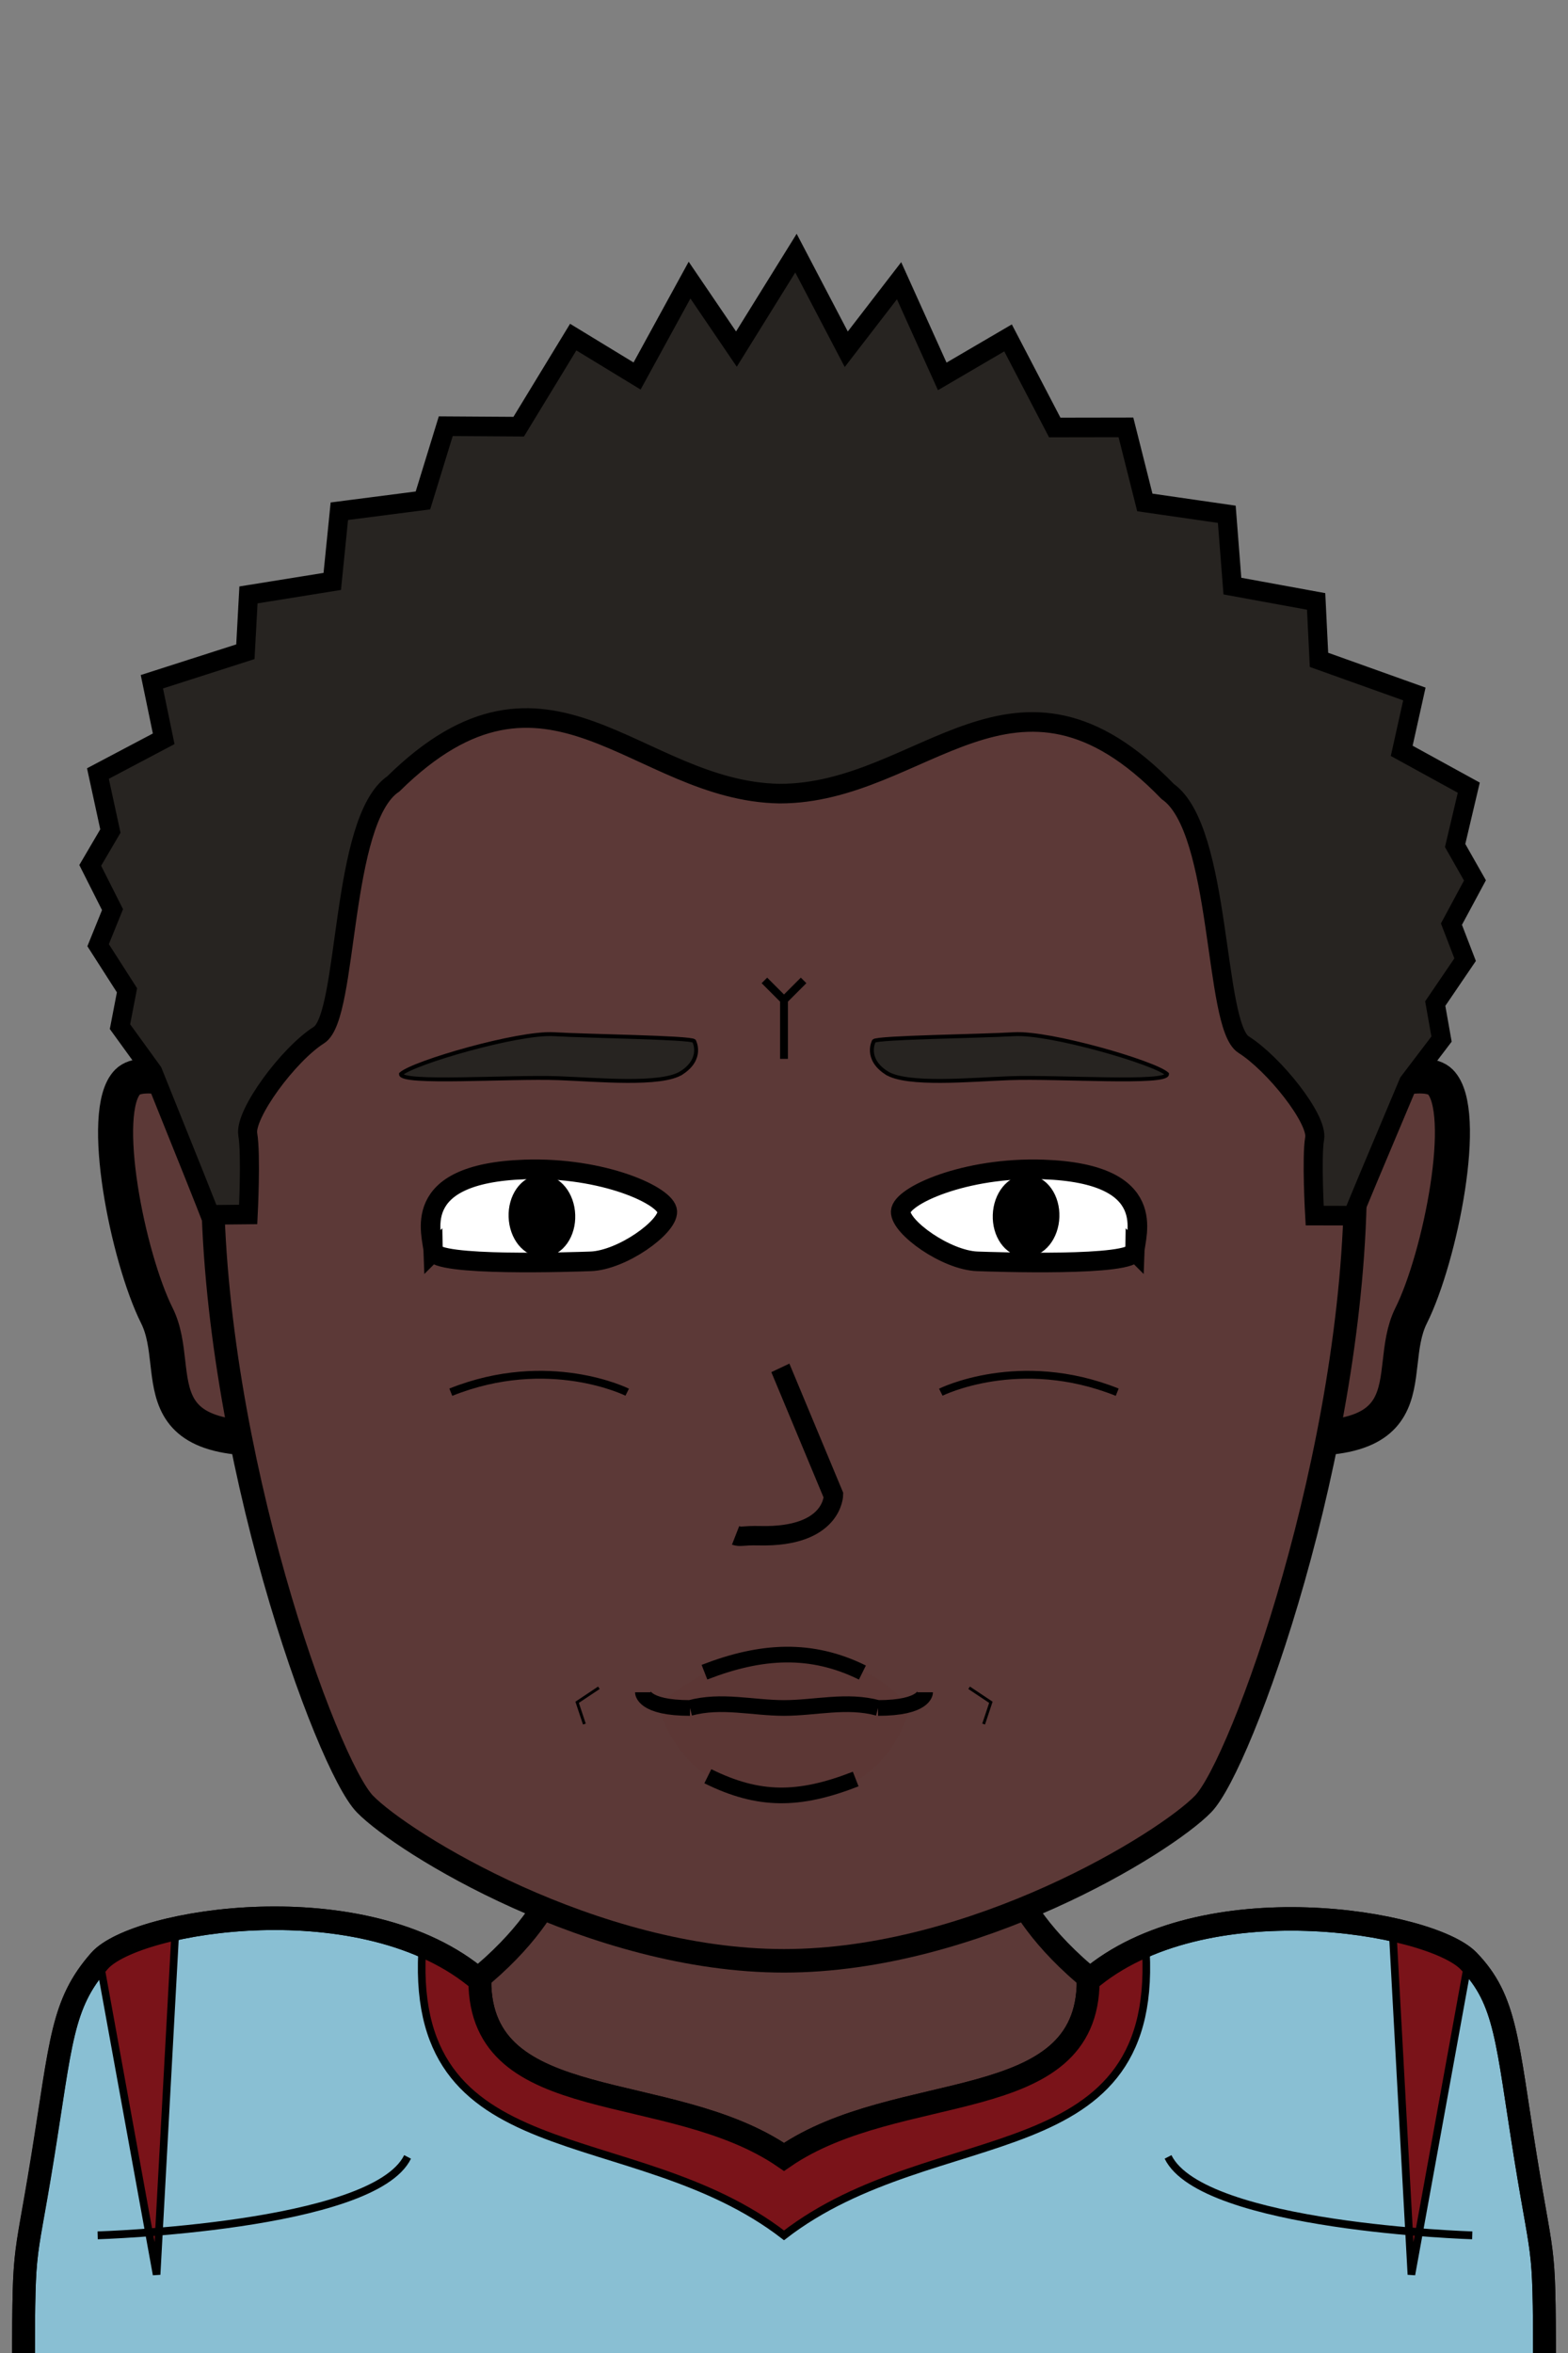 <svg xmlns="http://www.w3.org/2000/svg" version="1.2" baseProfile="tiny" width="100%" height="100%" viewBox="0 0 400 600" preserveAspectRatio="xMinYMin meet">
<rect x="0" y="0" width="400" height="600" fill="#808080" stroke="none"/>
<g transform="scale(0.97 1) translate(6.186 0)">
<path fill="#5c3937" stroke="#000" stroke-width="6" d="M10 600s0-50 60-70 70-50 70-50l60-180 60 180s10 30 70 50 60 70 60 70" class="body"/>
</g>
<g transform="scale(0.97 1) translate(6.186 0)">
<path fill="#89bfd3" stroke="#000" stroke-width="6" d="M120 505c0 35 50 25 80 45 30-20 80-10 80-45 30-25 90-15 100-5s10.07 20.41 15 50c5 30 5 20 5 60H0c0-40 0-29.59 5-59.59 4.93-29.59 5-39.38 15-50.41 9.5-10.48 70-20 100 5Z" class="footballPrimary"/><path fill="#7a1319" stroke="#000" stroke-width="2" d="M120 505c0 35 50 25 80 45 30-20 80-10 80-45l15-10c5 60-55 45-95 75-40-30-100-15-95-75z" class="collarSecondary"/><path fill="#7a1319" stroke="#000" stroke-width="2" d="m20 500 15 80 5-88.8-10 3.07zm360 0-15 80-5-88.8 10 3.07z" class="Sparta"/><path fill="none" stroke="#000" stroke-width="6" d="M120 505c0 35 50 25 80 45 30-20 80-10 80-45 30-25 90-15 100-5s10.07 20.41 15 50c5 30 5 20 5 60H0c0-40 0-30 5-60 4.93-29.59 5-38.97 15-50 9.5-10.48 70-20 100 5Z" class="footballStroke"/><path fill="none" stroke="#000" stroke-width="2" d="M19.5 570s72.5-2.11 81.5-20m280 20s-71-2.11-80-20" class="shp3"/>
</g>
<g transform="translate(33.536 291.014) scale(1.49 1.49) translate(-7.059 -11.177) translate(1.411 -2.98)">
<path fill="#5c3937" stroke="#000" stroke-width="6" d="M40 14S10-1 5 4s0 30 5 40-5 25 30 20z"/>
</g>
<g transform="translate(323.536 291.014) scale(-1.49 1.49) translate(-35.87 -11.177) translate(1.411 -2.98)">
<path fill="#5c3937" stroke="#000" stroke-width="6" d="M40 14S10-1 5 4s0 30 5 40-5 25 30 20z"/>
</g>
<g transform="scale(0.972 1) translate(5.761 0)">
<path fill="#5c3937" stroke="#000" stroke-width="6" d="M200 100c100 0 150 60 150 200 0 70-30 150-40 160s-60 40-110 40-100-30-110-40-40-90-40-160c0-140 50-200 150-200Z" class="head"/><path fill="rgba(0,0,0,0)" d="M200 410c30 0 50 10 50 10 30 0 90-15 90-120h10c0 70-30 150-40 160s-60 40-110 40-100-30-110-40-40-90-40-160h10c0 105 60 120 90 120 0 0 20-10 50-10" class="faceShave"/><path fill="rgba(0,0,0,0)" d="M60 300H50c0-140 50-200 150-200s150 60 150 200h-10v-10c0-5-10-20-15-25s-5-55-15-65c-40-40-60 0-110 0s-70-40-110 0c-10 10-10 60-15 65s-15 20-15 25z" class="headShave"/>
</g>
<g>
<path fill="none" stroke="#000" stroke-width="2" d="M240 355s20-10 45 0m-125 0s-20-10-45 0" class="eyeline5"/>
</g>
<g transform="translate(140.5 420.5) scale(0.37 0.37) translate(16.176 24.689)">
<path fill="none" stroke="#000" stroke-width="2" d="M17 2 2 12l5 15" class="shp0"/>
</g>
<g transform="translate(240.5 420.5) scale(-0.37 0.37) translate(-35.176 24.689)">
<path fill="none" stroke="#000" stroke-width="2" d="M17 2 2 12l5 15" class="shp0"/>
</g>
<g>
<path fill="none" stroke="#000" stroke-width="2" d="M200 270v-15l5-5-5 5-5-5"/>
</g>
<g transform="translate(-129.755 -22) rotate(-2 269.755 332)">
<path d="M240 340c0-4-6-20 24-20 20 0 36 8 36 12s-12 12-20 12c-4 0-40 0-40-4Z" style="fill:#fff;stroke:#000;stroke-width:5"/><path d="M268 340c-3.32 0-6-3.58-6-8s2.68-8 6-8 6 3.58 6 8-2.68 8-6 8Z" style="fill:#000;stroke:#000;stroke-width:5"/>
</g>
<g transform="translate(-9.755 -22) rotate(2 269.755 332) scale(-1 1) translate(-539.51 0)">
<path d="M240 340c0-4-6-20 24-20 20 0 36 8 36 12s-12 12-20 12c-4 0-40 0-40-4Z" style="fill:#fff;stroke:#000;stroke-width:5"/><path d="M268 340c-3.32 0-6-3.58-6-8s2.68-8 6-8 6 3.58 6 8-2.68 8-6 8Z" style="fill:#000;stroke:#000;stroke-width:5"/>
</g>
<g transform="translate(101.203 258.552) rotate(4 38.797 11.448)">
<path fill="#272421" stroke="#000" d="M72.888 12.598c5.271-4.016 2.566-8.267 2.566-8.267-1.018-.86-27.007.663-35.814.759-9.087.098-35.151 9.7-38.194 12.84-.01 2.629 27.698-1.318 40.149-1.733 9.802-.326 26.406.125 31.293-3.6z"/>
</g>
<g transform="translate(221.203 258.552) rotate(-4 38.797 11.448) scale(-1 1) translate(-77.594 0)">
<path fill="#272421" stroke="#000" d="M72.888 12.598c5.271-4.016 2.566-8.267 2.566-8.267-1.018-.86-27.007.663-35.814.759-9.087.098-35.151 9.7-38.194 12.84-.01 2.629 27.698-1.318 40.149-1.733 9.802-.326 26.406.125 31.293-3.6z"/>
</g>
<g transform="translate(-2.842170943040401e-14 51.521) scale(-1 1) translate(-400 0)">
<path d="M168 384s9-13.77 32-14.03c17.4-.2 32 13.2 32 13.2s-4.29 23.24-32 23.81c-27.29.56-32-22.98-32-22.98" style="opacity:.05;mix-blend-mode:multiply;fill:#501414"/><path d="M181.71 402.12c14.52 5.66 24.72 5.71 37.72-.71m.86-26.53c-14.52-5.66-27.29-6.34-40.29.09m-4 9.03c8-2.17 16 0 24 0s16-2.17 24 0m12-4s0 4-12 4m-60-4s0 4 12 4" style="fill:none;stroke:#000;stroke-width:4"/>
</g>
<g transform="translate(168.192 347.311) scale(0.99 0.99) translate(0.321 0.229)">
<path fill="#5c3937" stroke="#000" stroke-width="5" d="m28 1 16.043 32.815s.75 10.848-18.228 10.417c-4.731-.107-4.624.436-6.246-.08" class="nose" transform="matrix(1 0 -.072 1 2.942 .274)"/>
</g>
<g transform="scale(-1 1) translate(-399.28 0) scale(0.972 1) translate(5.751 0)">
<path fill="#272421" stroke="#000" stroke-width="5" d="m59.99 309.97-9.99.02s-1.98-4.71-4.04-9.48l-10.6-24.48-8.66-11.07 1.65-9.05-7.84-11.2 3.59-9.06-6.17-11.15 5.2-8.9-3.58-14.75 17.6-9.39-3.32-14.5 25.03-8.7.75-14.9 21.98-3.91 1.47-18.31 21.51-3.02 4.96-19.14 18.68.03 12.26-22.85 17.27 9.82 11.33-24.4 13.86 17.48 13.2-24.51 15.63 24.47 12.3-17.59 13.77 24.45 16.76-9.92 14.31 22.84 19.14-.12 5.99 18.93 21.94 2.75 1.86 17.9 21.99 3.44.81 14.49 24.54 7.65-3.1 14.55 17.26 8.86-3.27 14.66 5.29 8.76-5.85 11.28 3.78 9.07-7.58 11.5 1.84 9.27-8.62 11.57-10.78 26.06c-2.15 5.19-4.22 10.36-4.22 10.36l-10.03-.1s-.79-15.25.11-20.4c.94-5.15-10.68-20.44-18.68-25.35-7.86-4.87-5.4-54.81-19.55-64.07-40.62-38.86-63.64 1.89-101.31 2.51-37.75.06-61.8-40.78-101.89-.55-14.3 9.72-11.99 59.64-19.91 64.54-8.01 4.91-19.57 19.04-18.66 23.92.87 4.84-.01 19.69-.01 19.69Z"/>
</g>
</svg>